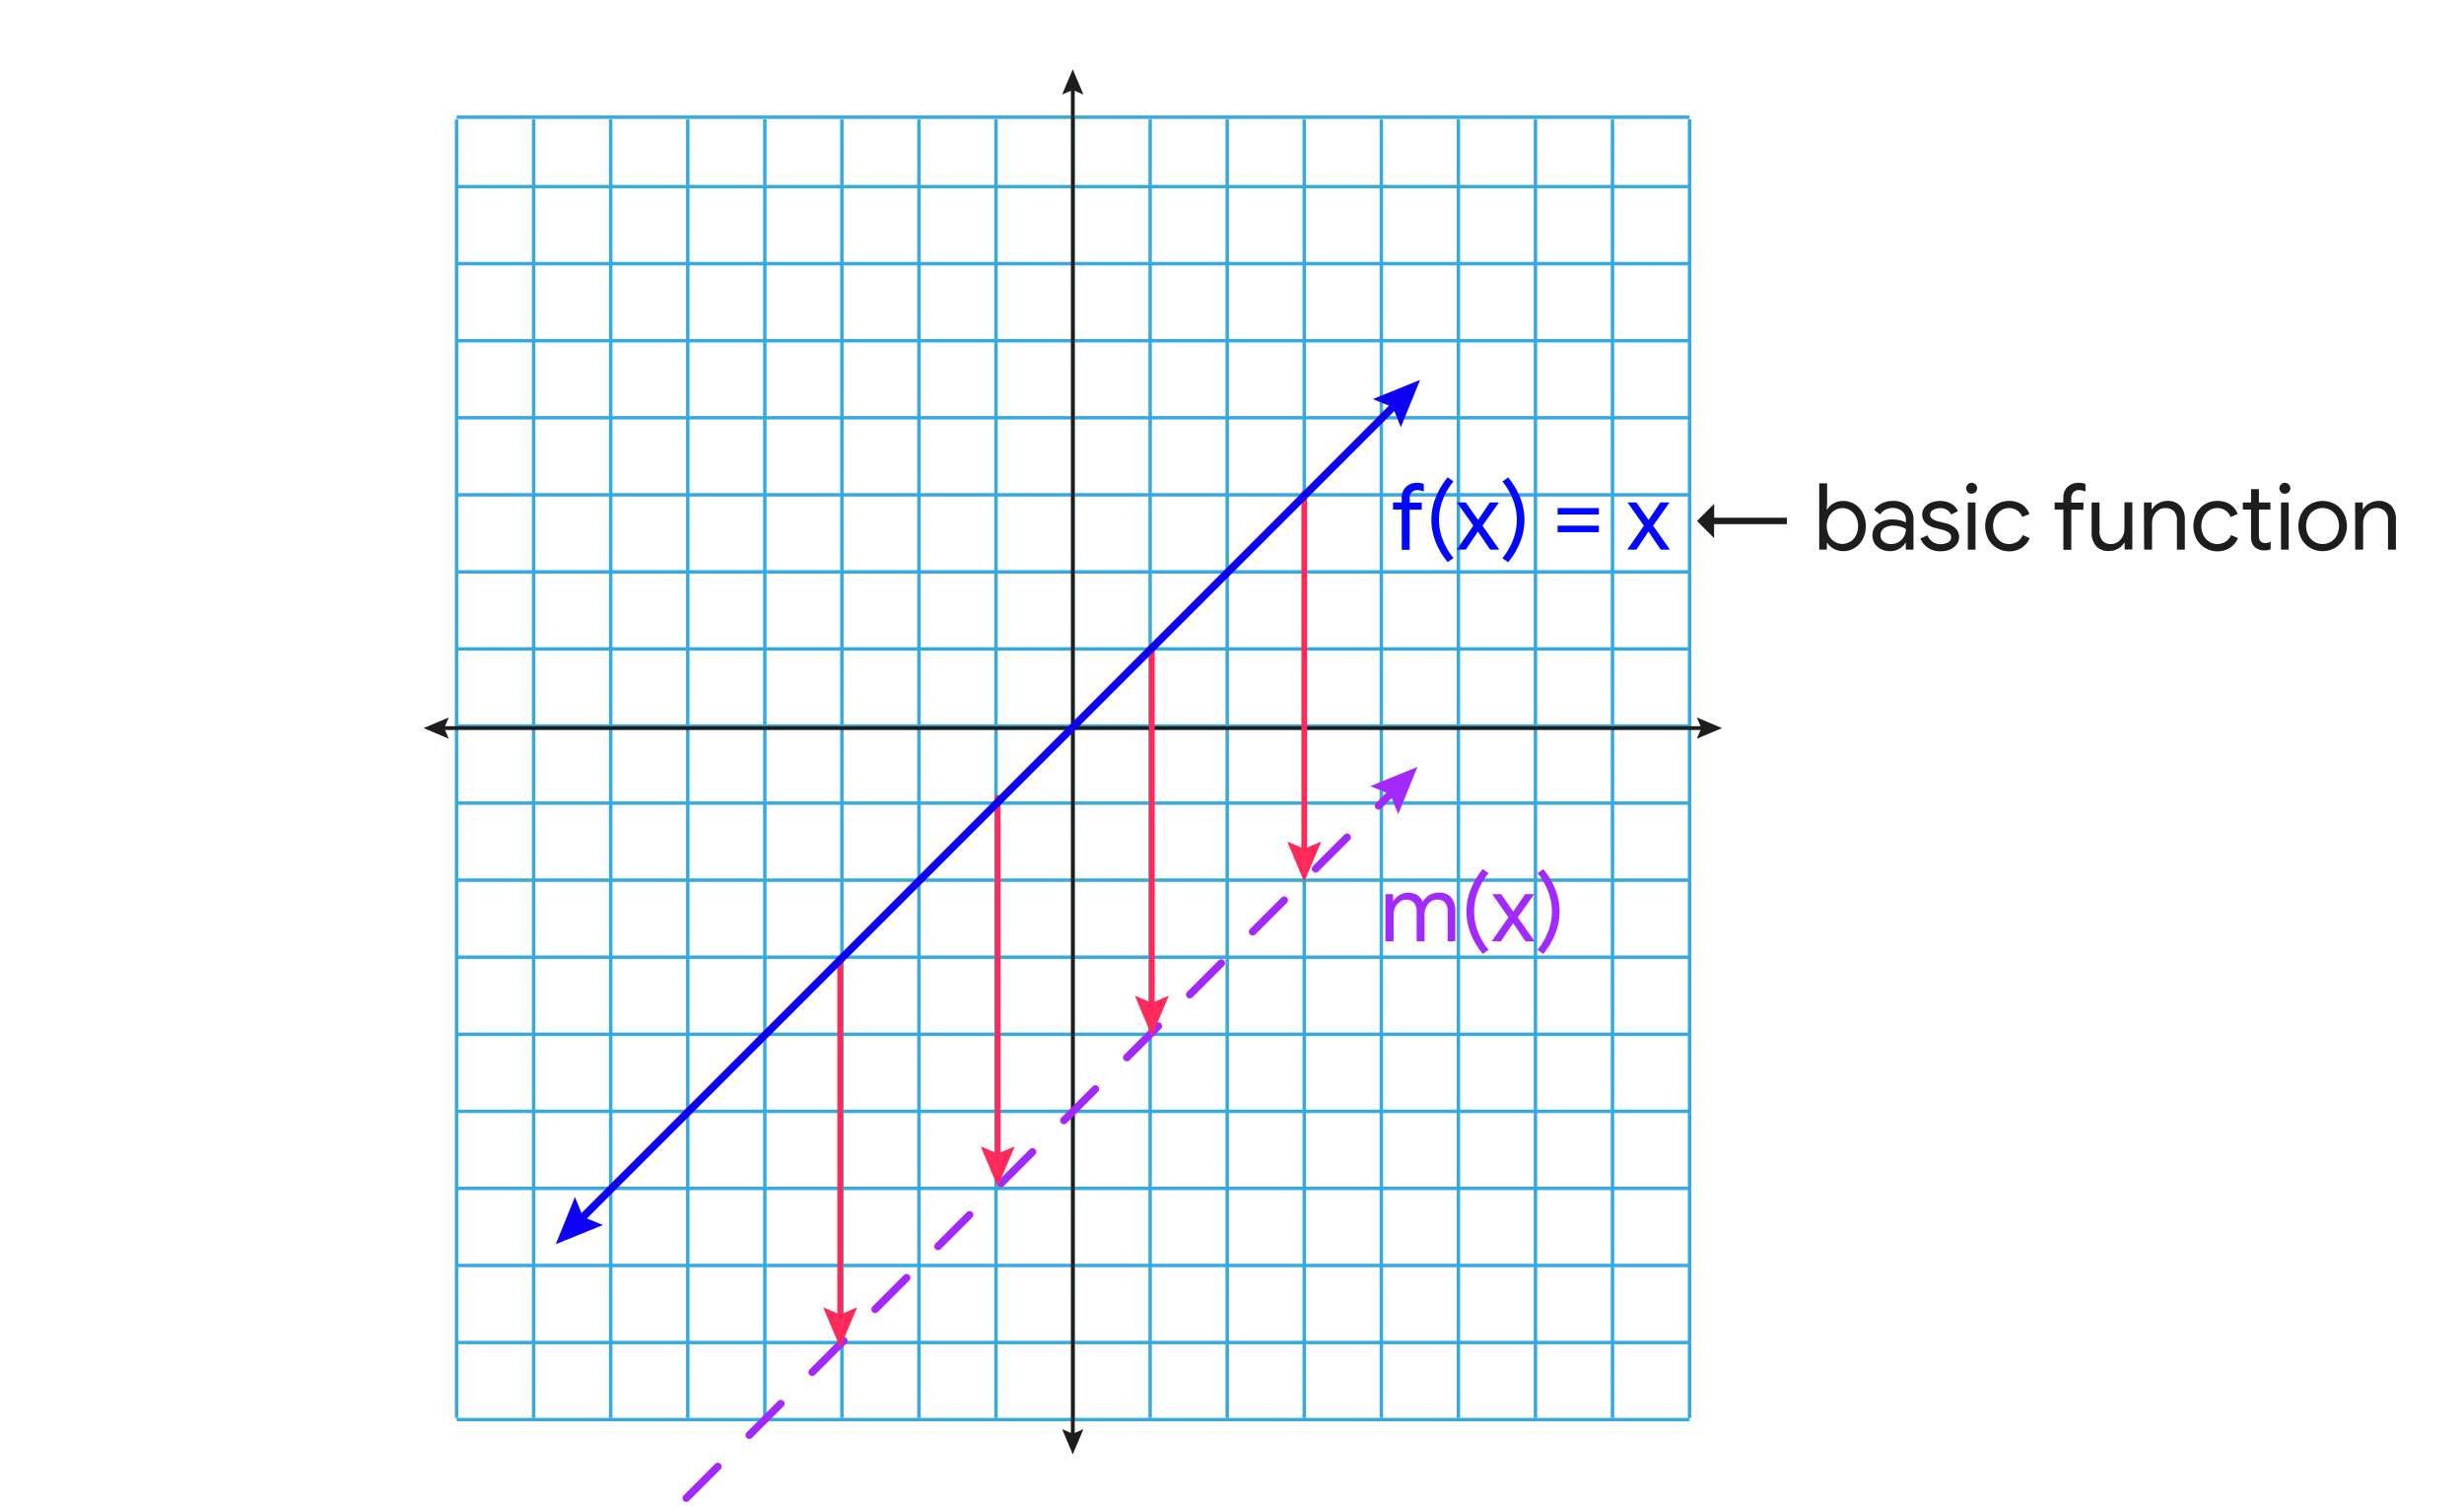 <svg id="Mathematic_Background" data-name="Mathematic Background" xmlns="http://www.w3.org/2000/svg" viewBox="0 0 644 393.5"><defs><style>.cls-1{fill:#36a9e1;}.cls-10,.cls-2,.cls-5,.cls-6,.cls-8{fill:none;stroke-linecap:round;stroke-linejoin:round;}.cls-2{stroke:#1d1d1b;}.cls-3{fill:#1d1d1b;}.cls-4{fill:#7f8c8d;}.cls-5,.cls-6{stroke:#a22aff;}.cls-10,.cls-5,.cls-6{stroke-width:2px;}.cls-5{stroke-dasharray:11.63 11.63;}.cls-7{fill:#a22aff;}.cls-8{stroke:#ff2a5a;stroke-width:1.5px;}.cls-9{fill:#ff2a5a;}.cls-10{stroke:#0d00f4;}.cls-11{fill:#0d00f4;}.cls-12{fill:#0007ff;}</style></defs><title>sbs_func2</title><rect class="cls-1" x="119.33" y="370.58" width="322.26" height="0.9"/><rect class="cls-1" x="119.33" y="350.44" width="322.26" height="0.9"/><rect class="cls-1" x="119.33" y="330.3" width="322.26" height="0.9"/><rect class="cls-1" x="119.33" y="310.15" width="322.26" height="0.9"/><rect class="cls-1" x="119.33" y="290.01" width="322.26" height="0.9"/><rect class="cls-1" x="119.33" y="269.87" width="322.26" height="0.9"/><rect class="cls-1" x="119.33" y="249.73" width="322.26" height="0.9"/><rect class="cls-1" x="119.33" y="229.59" width="322.26" height="0.9"/><rect class="cls-1" x="119.33" y="209.45" width="322.26" height="0.9"/><rect class="cls-1" x="119.33" y="189.31" width="322.26" height="0.9"/><rect class="cls-1" x="119.33" y="169.16" width="322.26" height="0.9"/><rect class="cls-1" x="119.33" y="149.02" width="322.26" height="0.9"/><rect class="cls-1" x="119.33" y="128.88" width="322.26" height="0.9"/><rect class="cls-1" x="119.33" y="108.74" width="322.26" height="0.9"/><rect class="cls-1" x="119.33" y="88.6" width="322.26" height="0.9"/><rect class="cls-1" x="119.33" y="68.46" width="322.26" height="0.9"/><rect class="cls-1" x="119.33" y="48.32" width="322.26" height="0.9"/><rect class="cls-1" x="119.33" y="30.18" width="322.26" height="0.9"/><rect class="cls-1" x="441.14" y="31.21" width="0.9" height="339.37"/><rect class="cls-1" x="421" y="31.21" width="0.9" height="339.37"/><rect class="cls-1" x="400.86" y="31.21" width="0.9" height="339.37"/><rect class="cls-1" x="380.72" y="31.21" width="0.9" height="339.37"/><rect class="cls-1" x="360.58" y="31.21" width="0.9" height="339.37"/><rect class="cls-1" x="340.44" y="31.21" width="0.9" height="339.37"/><rect class="cls-1" x="320.3" y="31.21" width="0.9" height="339.37"/><rect class="cls-1" x="300.16" y="31.21" width="0.9" height="339.37"/><rect class="cls-1" x="280.01" y="31.21" width="0.9" height="339.37"/><rect class="cls-1" x="259.87" y="31.21" width="0.9" height="339.37"/><rect class="cls-1" x="239.73" y="31.21" width="0.9" height="339.37"/><rect class="cls-1" x="219.59" y="31.21" width="0.9" height="339.37"/><rect class="cls-1" x="199.45" y="31.21" width="0.9" height="339.37"/><rect class="cls-1" x="179.31" y="31.21" width="0.9" height="339.37"/><rect class="cls-1" x="159.17" y="31.21" width="0.9" height="339.37"/><rect class="cls-1" x="139.02" y="31.21" width="0.9" height="339.37"/><rect class="cls-1" x="118.88" y="31.21" width="0.9" height="339.37"/><line class="cls-2" x1="280.39" y1="22.59" x2="280.39" y2="375.64"/><polygon class="cls-3" points="277.61 24.7 280.38 23.52 283.16 24.7 280.38 18.11 277.61 24.7"/><polygon class="cls-3" points="277.61 373.54 280.38 374.71 283.16 373.54 280.38 380.12 277.61 373.54"/><line class="cls-2" x1="445.6" y1="190.3" x2="115.18" y2="190.3"/><polygon class="cls-3" points="443.49 187.52 444.67 190.3 443.49 193.07 450.07 190.3 443.49 187.52"/><polygon class="cls-3" points="117.29 187.52 116.11 190.3 117.29 193.07 110.71 190.3 117.29 187.52"/><line class="cls-4" x1="144.57" y1="426.35" x2="370.47" y2="200.45"/><line class="cls-5" x1="162.94" y1="407.98" x2="356.21" y2="214.71"/><line class="cls-6" x1="360.32" y1="210.6" x2="364.56" y2="206.36"/><polygon class="cls-7" points="365.45 212.8 363.34 207.58 358.12 205.47 370.47 200.45 365.45 212.8"/><line class="cls-8" x1="219.59" y1="250.63" x2="219.59" y2="345.06"/><polygon class="cls-9" points="215.15 341.69 219.59 343.58 224.03 341.69 219.59 352.23 215.15 341.69"/><line class="cls-8" x1="260.77" y1="208.55" x2="260.77" y2="302.99"/><polygon class="cls-9" points="256.32 299.62 260.77 301.51 265.21 299.62 260.77 310.15 256.32 299.62"/><line class="cls-8" x1="301.05" y1="169.16" x2="301.05" y2="263.6"/><polygon class="cls-9" points="296.61 260.23 301.05 262.12 305.49 260.23 301.05 270.77 296.61 260.23"/><line class="cls-8" x1="340.89" y1="128.88" x2="340.89" y2="223.32"/><polygon class="cls-9" points="336.44 219.95 340.88 221.84 345.33 219.95 340.88 230.48 336.44 219.95"/><line class="cls-4" x1="145.25" y1="325.2" x2="371.16" y2="99.29"/><line class="cls-10" x1="151.16" y1="319.29" x2="365.25" y2="105.2"/><polygon class="cls-11" points="157.6 320.17 152.38 318.06 150.27 312.84 145.25 325.19 157.6 320.17"/><polygon class="cls-11" points="366.13 111.64 364.02 106.42 358.8 104.31 371.16 99.29 366.13 111.64"/><path class="cls-12" d="M366.36,133.18h-2.27v-1.86h2.27V130a3.79,3.79,0,0,1,.54-2,3.59,3.59,0,0,1,1.42-1.34,4.15,4.15,0,0,1,2-.47,5,5,0,0,1,1.81.29v2a6.65,6.65,0,0,0-.82-.28,3.51,3.51,0,0,0-.92-.11,1.91,1.91,0,0,0-1.38.57,2.11,2.11,0,0,0-.58,1.58v1.12h3.17v1.86h-3.17v10.48h-2.06Z"/><path class="cls-12" d="M375.38,142a15.57,15.57,0,0,1,0-12.32,19.36,19.36,0,0,1,3-4.93l1.5,1.07a16.69,16.69,0,0,0-2.71,4.61,14.21,14.21,0,0,0,0,10.82,17,17,0,0,0,2.71,4.61l-1.5,1.06A19.12,19.12,0,0,1,375.38,142Z"/><path class="cls-12" d="M385.07,137.39l-4.28-6.07h2.32l3.2,4.57,3.07-4.57h2.4l-4.31,6.07,4.4,6.27h-2.39l-3.22-4.74-3.15,4.74h-2.39Z"/><path class="cls-12" d="M392.67,145.89a17,17,0,0,0,2.71-4.61,14.21,14.21,0,0,0,0-10.82,16.69,16.69,0,0,0-2.71-4.61l1.5-1.07a19.36,19.36,0,0,1,3,4.93,15.57,15.57,0,0,1,0,12.32,19.12,19.12,0,0,1-3,4.92Z"/><path class="cls-12" d="M407.1,132.79h10.79v1.7H407.1Zm0,4.6h10.79v1.7H407.1Z"/><path class="cls-12" d="M429.66,137.39l-4.29-6.07h2.33l3.19,4.57,3.07-4.57h2.4l-4.31,6.07,4.41,6.27h-2.4l-3.22-4.74-3.14,4.74h-2.4Z"/><path class="cls-3" d="M443.53,136.16l4.5-4.5v3.65h19V137H448v3.65Z"/><path class="cls-3" d="M479.26,143.41a4.55,4.55,0,0,1-1.68-1.56h-.1v1.81h-2V126.33h2.06v5.11l-.1,1.72h.1a4.46,4.46,0,0,1,1.68-1.59,5,5,0,0,1,2.53-.64,5.49,5.49,0,0,1,3,.85,5.78,5.78,0,0,1,2.13,2.35,7.67,7.67,0,0,1,0,6.74,5.78,5.78,0,0,1-2.13,2.33,5.49,5.49,0,0,1-3,.85A5.11,5.11,0,0,1,479.26,143.41Zm4.3-1.81a4.17,4.17,0,0,0,1.51-1.65,5.59,5.59,0,0,0,0-4.92,4.2,4.2,0,0,0-1.51-1.66,3.77,3.77,0,0,0-4,0A4.14,4.14,0,0,0,478,135a5.73,5.73,0,0,0,0,4.94,4,4,0,0,0,1.5,1.64,3.72,3.72,0,0,0,4,0Z"/><path class="cls-3" d="M491.62,143.52a4.07,4.07,0,0,1-1.65-1.47,4,4,0,0,1-.58-2.12,3.61,3.61,0,0,1,1.48-3.06,6.09,6.09,0,0,1,3.73-1.1,8.52,8.52,0,0,1,2.07.24,5.36,5.36,0,0,1,1.46.56v-.75a2.78,2.78,0,0,0-1-2.22,3.63,3.63,0,0,0-2.44-.83,4.15,4.15,0,0,0-1.92.45,3.43,3.43,0,0,0-1.37,1.24l-1.55-1.16a5,5,0,0,1,2-1.74,6.28,6.28,0,0,1,2.82-.63,5.64,5.64,0,0,1,4,1.32,4.63,4.63,0,0,1,1.44,3.59v7.82h-2v-1.77H498a4.34,4.34,0,0,1-1.59,1.53,4.62,4.62,0,0,1-2.4.63A5.41,5.41,0,0,1,491.62,143.52Zm4.55-1.82a4,4,0,0,0,1.43-1.43,3.79,3.79,0,0,0,.53-2,5,5,0,0,0-1.43-.63,6.51,6.51,0,0,0-1.79-.24,4,4,0,0,0-2.55.7,2.23,2.23,0,0,0-.86,1.82,2,2,0,0,0,.77,1.64,3,3,0,0,0,2,.63A3.68,3.68,0,0,0,496.17,141.7Z"/><path class="cls-3" d="M503.82,143.12a5.07,5.07,0,0,1-1.89-2.39l1.84-.82a3.69,3.69,0,0,0,1.37,1.72,3.53,3.53,0,0,0,2,.6,3.88,3.88,0,0,0,2-.47,1.46,1.46,0,0,0,.82-1.34,1.49,1.49,0,0,0-.65-1.25,6.26,6.26,0,0,0-2.06-.81l-1.5-.39a5.4,5.4,0,0,1-2.42-1.23,3.13,3.13,0,0,1-.3-4.13,4,4,0,0,1,1.7-1.24,6,6,0,0,1,2.3-.44,5.9,5.9,0,0,1,2.9.7,4,4,0,0,1,1.8,2l-1.79.83a3,3,0,0,0-2.93-1.65,3.35,3.35,0,0,0-1.78.47,1.39,1.39,0,0,0-.76,1.2,1.35,1.35,0,0,0,.53,1.1,4.3,4.3,0,0,0,1.6.69l1.79.46a5.84,5.84,0,0,1,2.73,1.37,3,3,0,0,1,.92,2.21,3.18,3.18,0,0,1-.65,2,4.26,4.26,0,0,1-1.77,1.32,6.32,6.32,0,0,1-2.47.46A5.64,5.64,0,0,1,503.82,143.12Z"/><path class="cls-3" d="M514.32,128.61a1.42,1.42,0,0,1-.43-1,1.37,1.37,0,0,1,.43-1,1.42,1.42,0,0,1,1-.43,1.44,1.44,0,0,1,1,.43,1.37,1.37,0,0,1,.43,1,1.45,1.45,0,0,1-.42,1,1.5,1.5,0,0,1-2.1,0Zm0,2.71h2v12.34h-2Z"/><path class="cls-3" d="M521.88,143.19a5.93,5.93,0,0,1-2.23-2.35,7.44,7.44,0,0,1,0-6.71,5.81,5.81,0,0,1,2.23-2.35,6.11,6.11,0,0,1,3.21-.85,5.87,5.87,0,0,1,3.38.93,5.13,5.13,0,0,1,1.95,2.48l-1.86.78a3.63,3.63,0,0,0-1.37-1.73,3.9,3.9,0,0,0-2.19-.6,3.74,3.74,0,0,0-2,.6,4.24,4.24,0,0,0-1.51,1.65,5.53,5.53,0,0,0,0,4.89,4.27,4.27,0,0,0,1.51,1.66,3.74,3.74,0,0,0,2,.6,4.11,4.11,0,0,0,2.25-.61,3.57,3.57,0,0,0,1.4-1.72l1.84.78a5.38,5.38,0,0,1-2,2.46,5.87,5.87,0,0,1-3.38,1A6.12,6.12,0,0,1,521.88,143.19Z"/><path class="cls-3" d="M539.28,133.18H537v-1.86h2.28V130a3.87,3.87,0,0,1,.53-2,3.61,3.61,0,0,1,1.43-1.34,4.13,4.13,0,0,1,2-.47,5,5,0,0,1,1.82.29v2a7.27,7.27,0,0,0-.82-.28,3.57,3.57,0,0,0-.92-.11,1.88,1.88,0,0,0-1.38.57,2.11,2.11,0,0,0-.58,1.58v1.12h3.17v1.86h-3.17v10.48h-2.06Z"/><path class="cls-3" d="M547.86,142.74a5.29,5.29,0,0,1-1.18-3.65v-7.77h2.06v7.45a3.62,3.62,0,0,0,.8,2.59,2.86,2.86,0,0,0,2.16.83,3.21,3.21,0,0,0,1.85-.56,3.84,3.84,0,0,0,1.26-1.45,4.3,4.3,0,0,0,.44-1.89v-7h2.06v12.34h-2v-1.79h-.1a4.12,4.12,0,0,1-1.62,1.55,4.73,4.73,0,0,1-2.37.63A4.33,4.33,0,0,1,547.86,142.74Z"/><path class="cls-3" d="M560.36,131.32h2v1.81h.1a4.21,4.21,0,0,1,1.62-1.56,4.64,4.64,0,0,1,2.37-.64,4.32,4.32,0,0,1,3.4,1.3,5,5,0,0,1,1.18,3.52v7.91h-2.06v-7.6a3.32,3.32,0,0,0-.82-2.49,3.15,3.15,0,0,0-2.26-.78,3,3,0,0,0-1.77.56,3.72,3.72,0,0,0-1.23,1.46,4.36,4.36,0,0,0-.43,1.9v6.95h-2.06Z"/><path class="cls-3" d="M576.31,143.19a6.07,6.07,0,0,1-2.23-2.35,7.44,7.44,0,0,1,0-6.71,5.94,5.94,0,0,1,2.23-2.35,6.12,6.12,0,0,1,3.22-.85,5.89,5.89,0,0,1,3.38.93,5.06,5.06,0,0,1,1.94,2.48l-1.86.78a3.57,3.57,0,0,0-1.37-1.73,3.86,3.86,0,0,0-2.19-.6,3.73,3.73,0,0,0-2,.6,4.24,4.24,0,0,0-1.51,1.65,5.53,5.53,0,0,0,0,4.89,4.27,4.27,0,0,0,1.51,1.66,3.73,3.73,0,0,0,2,.6,4.11,4.11,0,0,0,2.25-.61,3.65,3.65,0,0,0,1.41-1.72l1.84.78a5.45,5.45,0,0,1-2,2.46,5.89,5.89,0,0,1-3.38,1A6.13,6.13,0,0,1,576.31,143.19Z"/><path class="cls-3" d="M590.38,143.61a3.26,3.26,0,0,1-1.07-.65,3,3,0,0,1-.73-1.07,4,4,0,0,1-.24-1.47v-7.24h-2.15v-1.86h2.15v-3.49h2.06v3.49h3v1.86h-3v6.73a2.43,2.43,0,0,0,.38,1.5,1.67,1.67,0,0,0,1.34.53,2.45,2.45,0,0,0,1.35-.41v2a3.36,3.36,0,0,1-.74.24,5,5,0,0,1-1,.08A4,4,0,0,1,590.38,143.61Z"/><path class="cls-3" d="M596.18,128.61a1.42,1.42,0,0,1-.43-1,1.37,1.37,0,0,1,.43-1,1.42,1.42,0,0,1,1-.43,1.4,1.4,0,0,1,1,.43,1.38,1.38,0,0,1,.44,1,1.45,1.45,0,0,1-.42,1,1.5,1.5,0,0,1-2.1,0Zm0,2.71h2v12.34h-2Z"/><path class="cls-3" d="M603.78,143.18a6.06,6.06,0,0,1-2.26-2.37,7.21,7.21,0,0,1,0-6.64,6.06,6.06,0,0,1,2.26-2.37,6.58,6.58,0,0,1,6.54,0,6.06,6.06,0,0,1,2.26,2.37,7.21,7.21,0,0,1,0,6.64,6.06,6.06,0,0,1-2.26,2.37,6.58,6.58,0,0,1-6.54,0Zm5.39-1.56a4.21,4.21,0,0,0,1.57-1.64,5.55,5.55,0,0,0,0-5,4.21,4.21,0,0,0-1.57-1.64,4.25,4.25,0,0,0-4.25,0,4.25,4.25,0,0,0-1.59,1.64,5.55,5.55,0,0,0,0,5,4.25,4.25,0,0,0,1.59,1.64,4.25,4.25,0,0,0,4.25,0Z"/><path class="cls-3" d="M615.54,131.32h2v1.81h.09a4.21,4.21,0,0,1,1.62-1.56,4.7,4.7,0,0,1,2.38-.64,4.35,4.35,0,0,1,3.4,1.3,5,5,0,0,1,1.17,3.52v7.91h-2.06v-7.6a3.28,3.28,0,0,0-.82-2.49,3.14,3.14,0,0,0-2.25-.78,3,3,0,0,0-1.78.56,3.78,3.78,0,0,0-1.22,1.46,4.37,4.37,0,0,0-.44,1.9v6.95h-2.06Z"/><path class="cls-7" d="M362.1,233.69h2v1.81h.1a4.51,4.51,0,0,1,6.21-1.55,3.7,3.7,0,0,1,1.44,1.74,5.14,5.14,0,0,1,1.73-1.74,4.79,4.79,0,0,1,2.51-.65,3.93,3.93,0,0,1,3.2,1.29,5.36,5.36,0,0,1,1.08,3.53V246h-2v-7.6a3.61,3.61,0,0,0-.71-2.49,2.64,2.64,0,0,0-2.08-.78,2.86,2.86,0,0,0-1.67.53,3.66,3.66,0,0,0-1.17,1.43,4.54,4.54,0,0,0-.42,1.94v7h-2.06v-7.58a3.71,3.71,0,0,0-.7-2.51,2.64,2.64,0,0,0-2.06-.78,2.74,2.74,0,0,0-1.67.55,3.69,3.69,0,0,0-1.18,1.45,4.55,4.55,0,0,0-.42,2V246H362.1Z"/><path class="cls-7" d="M384.55,244.4a15.57,15.57,0,0,1,0-12.32,19.36,19.36,0,0,1,3-4.93l1.5,1.07a16.69,16.69,0,0,0-2.71,4.61,14.34,14.34,0,0,0,0,10.82,17,17,0,0,0,2.71,4.61l-1.5,1.06A19.29,19.29,0,0,1,384.55,244.4Z"/><path class="cls-7" d="M394.25,239.76,390,233.69h2.33l3.19,4.57,3.08-4.57H401l-4.31,6.07,4.41,6.27h-2.4l-3.22-4.74L392.29,246h-2.4Z"/><path class="cls-7" d="M401.85,248.26a17.25,17.25,0,0,0,2.71-4.61,14.34,14.34,0,0,0,0-10.82,16.94,16.94,0,0,0-2.71-4.61l1.5-1.07a19.36,19.36,0,0,1,3,4.93,15.57,15.57,0,0,1,0,12.32,19.29,19.29,0,0,1-3,4.92Z"/></svg>